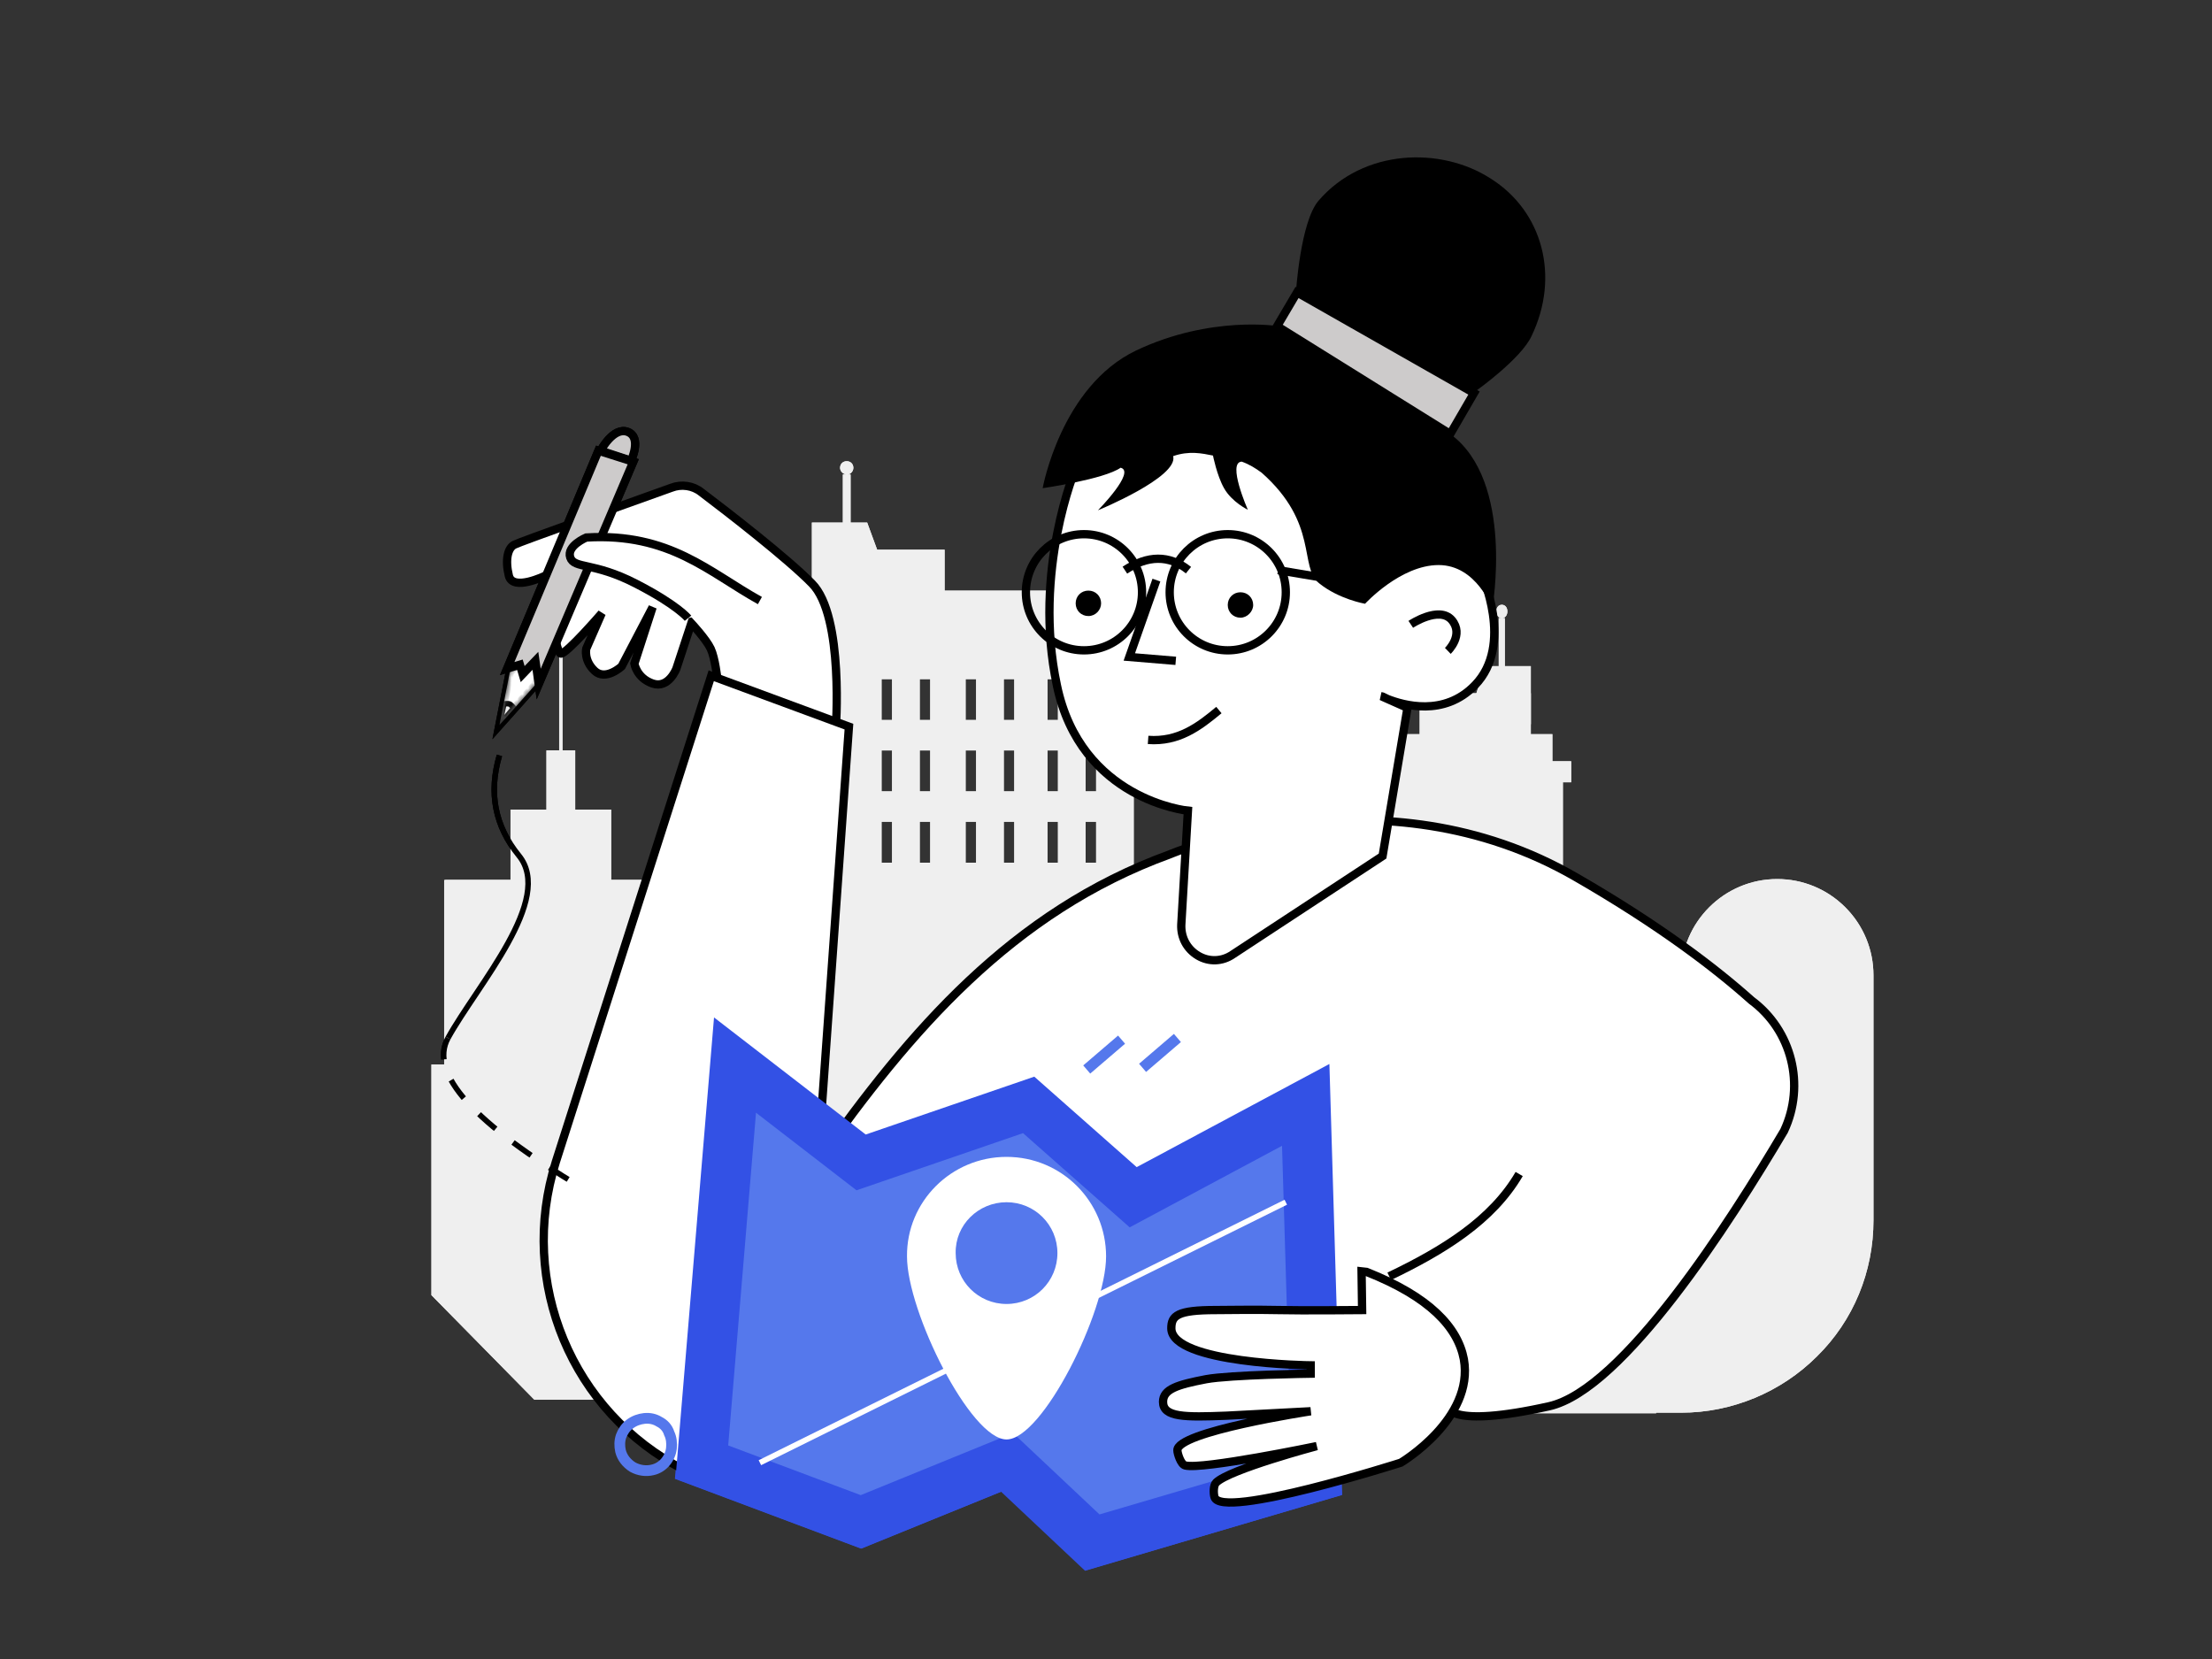 <svg viewBox="0 0 400 300" fill="none" xmlns="http://www.w3.org/2000/svg"><rect x="0" y="0" width="400" height="300" fill="#333333" stroke="none"/><path fill-rule="evenodd" clip-rule="evenodd" d="M282.62 255.56v-115.6h-54.6v115.5h54.6v.1Z" fill="#EFEFEF"/><path fill-rule="evenodd" clip-rule="evenodd" d="M284.12 141.46v-3.8h-57.6v3.8h57.6Z" fill="#EFEFEF"/><path fill-rule="evenodd" clip-rule="evenodd" d="M280.72 150.96v-18.2h-50.8v18.2h50.8Z" fill="#EFEFEF"/><path fill-rule="evenodd" clip-rule="evenodd" d="M276.82 145.16v-19.8h-20.1v19.9h20.1v-.1Z" fill="#EFEFEF"/><path fill-rule="evenodd" clip-rule="evenodd" d="M276.82 130.96v-10.5h-8.3l-3.3 10.5h11.6Z" fill="#EFEFEF"/><path fill-rule="evenodd" clip-rule="evenodd" d="M272.12 135.06v-23.3h-1.1v23.3h1.1ZM272.581 110.56c0-.7-.4-1.2-1-1.2s-1 .5-1 1.2.4 1.2 1 1.2 1-.5 1-1.2ZM299.481 255.561v-36h-24.4v36h24.4Z" fill="#EFEFEF"/><path fill-rule="evenodd" clip-rule="evenodd" d="M338.781 220.66v-44.3c0-4.6-1.8-9-5.1-12.3-3.3-3.3-7.7-5.1-12.3-5.1-9.6 0-17.4 7.8-17.4 17.4v57.3l-10 1.1-3.6 20.7h13.6c9.2 0 18.1-3.7 24.6-10.2 6.6-6.5 10.2-15.3 10.2-24.6ZM151.915 84.6c0-.7.5-1.2 1.2-1.2s1.2.5 1.2 1.2c0 .6-.5 1.2-1.1 1.2h.6v8.7h3l1.8 4.9h12.2v7.4h32v4.9h4v3.8h-1.8v134h-65v-134h-1.8v-3.8h4v-4.9h4.6V94.5h5.6v-8.7h.6c-.6-.1-1.1-.6-1.1-1.2Zm9.4 45.6v-7.4h-1.9v7.4h1.9Zm6.9 0v-7.4h-1.9v7.4h1.9Zm8.3 0v-7.4h-1.9v7.4h1.9Zm6.9 0v-7.4h-1.9v7.4h1.9Zm7.9 0v-7.4h-1.9v7.4h1.9Zm6.9 0v-7.4h-1.9v7.4h1.9Zm-36.9 12.9v-7.4h-1.9v7.4h1.9Zm6.9 0v-7.4h-1.9v7.4h1.9Zm8.3 0v-7.4h-1.9v7.4h1.9Zm6.9 0v-7.4h-1.9v7.4h1.9Zm7.9 0v-7.4h-1.9v7.4h1.9Zm6.9 0v-7.4h-1.9v7.4h1.9Zm-36.9 12.9v-7.4h-1.9v7.4h1.9Zm6.9 0v-7.4h-1.9v7.4h1.9Zm8.3 0v-7.4h-1.9v7.4h1.9Zm6.9 0v-7.4h-1.9v7.4h1.9Zm7.9 0v-7.4h-1.9v7.4h1.9Zm6.9 0v-7.4h-1.9v7.4h1.9ZM92.515 159.1h-12v33.4h-2.5v41.7l18.6 18.9h28.4v-60.6h-2.4v-33.4h-12.1v-12.7h-6.5v-10.7h-2.3v-18.3h-.6v18.3h-2.3v10.7h-6.5v12.7h.2Z" fill="#EFEFEF"/><path d="M230.814 99.5c0-5.8-4.7-10.5-10.5-10.5s-10.5 4.7-10.5 10.5 4.7 10.5 10.5 10.5 10.5-4.7 10.5-10.5Z" stroke="#000" stroke-width="1.5"/><path d="M201.715 95.6c4.1-2.7 8-2.8 11.5 0" stroke="#000" stroke-width="1.5"/><path d="m229.515 95.6 13.1 2.2-13.1-2.2Z" fill="#fff"/><path d="m229.515 95.6 13.1 2.2" stroke="#000" stroke-width="1.5"/><path d="M256.915 102.5s5.6 4 5.6 7.5-1.7 4.8-1.7 4.8" fill="#fff"/><path d="M256.915 102.5s5.6 4 5.6 7.5-1.7 4.8-1.7 4.8M207.514 97.3l-4.9 13.9 8.4.7" stroke="#000" stroke-width="1.5"/><path d="M218.815 120.9c-3.6 3-7.3 5.8-12.8 5.4l12.8-5.4Z" fill="#fff"/><path d="M218.815 120.9c-3.6 3-7.3 5.8-12.8 5.4" stroke="#000" stroke-width="1.5"/><path fill-rule="evenodd" clip-rule="evenodd" d="M224.914 101.8c0-1.3-1-2.3-2.3-2.3-1.3 0-2.3 1-2.3 2.3 0 1.3 1 2.3 2.3 2.3 1.3 0 2.3-1 2.3-2.3ZM197.515 101.5c0-1.3-1-2.3-2.3-2.3-1.3 0-2.3 1-2.3 2.3 0 1.3 1 2.3 2.3 2.3 1.2 0 2.3-1 2.3-2.3Z" fill="#000"/><path d="M213.215 139c4.5.6 9.9-2.5 15.1-4.7l-15.1 4.7Z" fill="#fff"/><path d="M213.215 139c4.5.6 9.9-2.5 15.1-4.7" stroke="#000" stroke-width="1.5"/><path fill-rule="evenodd" clip-rule="evenodd" d="m182.014 264.5 15.4 14.5 40.6-12-2-67.2-31.2 16.7-18.9-16.7-30.3 10.4-22.8-17.6-6 71.8 28.8 10.8 26.4-10.7Z" fill="#5578EC"/><path d="m182.014 264.5 15.4 14.5 40.6-12-2-67.2-31.2 16.7-18.9-16.7-30.3 10.4-22.8-17.6-6 71.8 28.8 10.8 26.4-10.7Z" stroke="#3351E5" stroke-width="9"/><path fill-rule="evenodd" clip-rule="evenodd" d="M219.814 268c-.5.5-.5 1.9-.3 2.6 1.1 4.2 33.7-6.2 33.7-6.2s13.3-7.9 11.4-18.7c-1.1-5.8-6.2-11.3-17.6-15.8l-.9-.1.1 7s-11.1.1-15.1 0c-4.1-.1-9.7 0-11.3 0-6.9 0-8 1-8 3.3 0 6.4 25.2 6.7 25.2 6.7v1.5s-14.5.2-18.9 1c-5.2 1-7.8 1.8-7.8 4.1 0 2.8 3.9 2.8 11.5 2.5 4.1-.2 15.2-.8 15.2-.8s-24.4 3.7-24.1 7.1c0 .5.6 2.5 1.4 2.7 3.1.8 23.8-3.5 23.8-3.5s-15.9 4.3-18.3 6.6Z" fill="#fff"/><path d="M219.814 268c-.5.5-.5 1.9-.3 2.6 1.1 4.2 33.7-6.2 33.7-6.2s13.3-7.9 11.4-18.7c-1.1-5.8-6.2-11.3-17.6-15.8l-.9-.1.1 7s-11.1.1-15.1 0c-4.1-.1-9.7 0-11.3 0-6.9 0-8 1-8 3.3 0 6.4 25.2 6.7 25.2 6.7v1.5s-14.5.2-18.9 1c-5.2 1-7.8 1.8-7.8 4.1 0 2.8 3.9 2.8 11.5 2.5 4.1-.2 15.2-.8 15.2-.8s-24.4 3.7-24.1 7.1c0 .5.6 2.5 1.4 2.7 3.1.8 23.8-3.5 23.8-3.5s-15.9 4.3-18.3 6.6ZM90.308 131.13l6.6-7.4.4-6.3-5.1 4-1.9 9.7Z" stroke="#000" stroke-width="1.5"/><mask id="a" style="mask-type:alpha" maskUnits="userSpaceOnUse" x="90" y="117" width="8" height="15"><path d="m90.308 131.13 6.6-7.4.4-6.3-5.1 4-1.9 9.7Z" fill="#fff"/></mask><g mask="url(#a)"><path fill-rule="evenodd" clip-rule="evenodd" d="m90.308 131.13 6.6-7.4.4-6.3-5.1 4-1.9 9.7Z" fill="#fff"/></g><mask id="b" style="mask-type:alpha" maskUnits="userSpaceOnUse" x="90" y="117" width="8" height="15"><path d="m90.308 131.13 6.6-7.4.4-6.3-5.1 4-1.9 9.7Z" fill="#fff"/></mask><g mask="url(#b)"><path fill-rule="evenodd" clip-rule="evenodd" d="m90.308 131.13 2.6-3.1s-.3-.4-.7-.7c-.5-.2-1.1 0-1.1 0l-.8 3.8Z" fill="#EFEFEF"/><path d="m90.308 131.13 2.6-3.1s-.3-.4-.7-.7c-.5-.2-1.1 0-1.1 0l-.8 3.8Z" stroke="#000"/></g><path fill-rule="evenodd" clip-rule="evenodd" d="M114.114 83.3s2-4.2-.6-5.2-4.9 3.4-4.9 3.4l5.5 1.8Z" fill="#CDCBCB"/><path d="M114.114 83.3s2-4.2-.6-5.2-4.9 3.4-4.9 3.4l5.5 1.8Z" stroke="#000" stroke-width="1.5"/><path fill-rule="evenodd" clip-rule="evenodd" d="m91.715 120.9 2.3-.7.5 1.7 2.3-2.4.6 4.2 17.1-40.2-6.3-2-16.5 39.4Z" fill="#CDCBCB"/><path d="m91.715 120.9 2.3-.7.5 1.7 2.3-2.4.6 4.2 17.1-40.2-6.3-2-16.5 39.4Z" stroke="#000" stroke-width="1.5"/><path d="M137.415 108.6c-9.2-5.1-16.3-12.3-31.4-11.4 0 0-3.6 1.5-2.9 3.6.7 2.1 4.2.8 11.8 4.7 7.6 3.9 9.5 6.3 9.5 6.3" fill="#fff"/><path d="M137.415 108.6c-9.2-5.1-16.3-12.3-31.4-11.4 0 0-3.6 1.5-2.9 3.6.7 2.1 4.2.8 11.8 4.7 7.6 3.9 9.5 6.3 9.5 6.3" stroke="#000" stroke-width="1.5"/><path fill-rule="evenodd" clip-rule="evenodd" d="M182.015 209.2c10 0 18 8.1 18 18 0 10-11.5 33.1-18 33.1s-18-23.1-18-33.1c-.1-9.9 8-18 18-18Zm0 8.2c5.1 0 9.2 4.1 9.2 9.2s-4.1 9.2-9.2 9.2-9.2-4.1-9.2-9.2c-.1-5.1 4.1-9.2 9.2-9.2Z" fill="#fff"/><path d="m137.415 264.5 95.1-47.1" stroke="#fff"/><path d="m271.915 187.6 2.8 3.5 4.5 2.5c1.5.8 2.5 2.2 2.9 3.8.4 1.6.1 3.3-.8 4.7l-6.6 10.2c-4.9 8.4-13.7 13.8-23.5 18.5" fill="#fff"/><path d="m271.915 187.6 2.8 3.5 4.5 2.5c1.5.8 2.5 2.2 2.9 3.8.4 1.6.1 3.3-.8 4.7l-6.6 10.2c-4.9 8.4-13.7 13.8-23.5 18.5" stroke="#000" stroke-width="1.5"/><path d="M81.014 187.7c-3.5 6.4 4.6 15.4 24.4 27.2" stroke="#000" stroke-dasharray="4 4"/><path d="M90.315 136.6c-2 6.8-.8 12.8 3.5 18.1 6.5 7.9-7.5 23.4-12.8 33" stroke="#000"/><path fill-rule="evenodd" clip-rule="evenodd" d="M282.62 255.56v-115.6h-54.6v115.5h54.6v.1Z" fill="#EFEFEF"/><path fill-rule="evenodd" clip-rule="evenodd" d="M284.12 141.46v-3.8h-57.6v3.8h57.6Z" fill="#EFEFEF"/><path fill-rule="evenodd" clip-rule="evenodd" d="M280.72 150.96v-18.2h-50.8v18.2h50.8Z" fill="#EFEFEF"/><path fill-rule="evenodd" clip-rule="evenodd" d="M276.82 145.16v-19.8h-20.1v19.9h20.1v-.1Z" fill="#EFEFEF"/><path fill-rule="evenodd" clip-rule="evenodd" d="M276.82 130.96v-10.5h-8.3l-3.3 10.5h11.6Z" fill="#EFEFEF"/><path fill-rule="evenodd" clip-rule="evenodd" d="M272.12 135.06v-23.3h-1.1v23.3h1.1ZM272.581 110.56c0-.7-.4-1.2-1-1.2s-1 .5-1 1.2.4 1.2 1 1.2 1-.5 1-1.2ZM299.481 255.561v-36h-24.4v36h24.4Z" fill="#EFEFEF"/><path fill-rule="evenodd" clip-rule="evenodd" d="M338.781 220.66v-44.3c0-4.6-1.8-9-5.1-12.3-3.3-3.3-7.7-5.1-12.3-5.1-9.6 0-17.4 7.8-17.4 17.4v57.3l-10 1.1-3.6 20.7h13.6c9.2 0 18.1-3.7 24.6-10.2 6.6-6.5 10.2-15.3 10.2-24.6ZM151.915 84.6c0-.7.5-1.2 1.2-1.2s1.2.5 1.2 1.2c0 .6-.5 1.2-1.1 1.2h.6v8.7h3l1.8 4.9h12.2v7.4h32v4.9h4v3.8h-1.8v134h-65v-134h-1.8v-3.8h4v-4.9h4.6V94.5h5.6v-8.7h.6c-.6-.1-1.1-.6-1.1-1.2Zm9.4 45.6v-7.4h-1.9v7.4h1.9Zm6.9 0v-7.4h-1.9v7.4h1.9Zm8.3 0v-7.4h-1.9v7.4h1.9Zm6.9 0v-7.4h-1.9v7.4h1.9Zm7.9 0v-7.4h-1.9v7.4h1.9Zm6.9 0v-7.4h-1.9v7.4h1.9Zm-36.9 12.9v-7.4h-1.9v7.4h1.9Zm6.9 0v-7.4h-1.9v7.4h1.9Zm8.3 0v-7.4h-1.9v7.4h1.9Zm6.9 0v-7.4h-1.9v7.4h1.9Zm7.9 0v-7.4h-1.9v7.4h1.9Zm6.9 0v-7.4h-1.9v7.4h1.9Zm-36.9 12.9v-7.4h-1.9v7.4h1.9Zm6.9 0v-7.4h-1.9v7.4h1.9Zm8.3 0v-7.4h-1.9v7.4h1.9Zm6.9 0v-7.4h-1.9v7.4h1.9Zm7.9 0v-7.4h-1.9v7.4h1.9Zm6.9 0v-7.4h-1.9v7.4h1.9ZM110.515 159.1v-12.7h-6.5v-10.7h-2.3v-18.3h-.6v18.3h-2.3v10.7h-6.5v12.7h-12v33.4h-2.3v41.7l18.6 18.9h28.4v-60.6h-2.4v-33.4h-12.1Z" fill="#EFEFEF"/><path fill-rule="evenodd" clip-rule="evenodd" d="M146.814 105.5c-4.4-4.5-15.1-12.8-20-16.5-1.5-1.2-3.6-1.5-5.4-.8-7.5 2.7-27.5 9.8-28.4 10.3-1.2.6-1.7 2.7-1 5.6.7 2.9 6.6 0 6.6 0s1.7 14.1 2.8 14.1c1.1 0 7.4-7.3 7.4-7.3l-2.8 6.4s-.5 2.1 1.5 4 4.9-.8 4.9-.8l5.6-10.7-3.3 10.2s.4 2.6 3.3 3.6 4.3-2.7 4.3-2.7l2.7-8.2s2.7 2.9 3.5 4.6c.8 1.7 1.2 5.4 1.2 5.4l21.4 9.5s1.6-20.8-4.3-26.7Z" fill="#fff"/><path d="M146.814 105.5c-4.4-4.5-15.1-12.8-20-16.5-1.5-1.2-3.6-1.5-5.4-.8-7.5 2.7-27.5 9.8-28.4 10.3-1.2.6-1.7 2.7-1 5.6.7 2.9 6.6 0 6.6 0s1.7 14.1 2.8 14.1c1.1 0 7.4-7.3 7.4-7.3l-2.8 6.4s-.5 2.1 1.5 4 4.9-.8 4.9-.8l5.6-10.7-3.3 10.2s.4 2.6 3.3 3.6 4.3-2.7 4.3-2.7l2.7-8.2s2.7 2.9 3.5 4.6c.8 1.7 1.2 5.4 1.2 5.4l21.4 9.5s1.6-20.8-4.3-26.7Z" stroke="#000" stroke-width="1.5"/><path d="M261.715 254.3s0 4.1 18.4 0c13.4-3 32.8-33.4 42.5-49.8 3.9-8.3 1.4-18.2-5.9-23.6-6.6-5.9-16.7-13.6-31.6-22.2-35.4-20.6-73.6-4.2-73.6-4.2-28.6 10.4-47 32-63.6 55.5l5.6-78.6-24.9-9.2-28.1 87.9c-6.9 21.8 2.9 45.3 23.2 55.7l50-25.5-4 25.5" fill="#fff"/><path d="M261.715 254.3s0 4.1 18.4 0c13.4-3 32.8-33.4 42.5-49.8 3.9-8.3 1.4-18.2-5.9-23.6-6.6-5.9-16.7-13.6-31.6-22.2-35.4-20.6-73.6-4.2-73.6-4.2-28.6 10.4-47 32-63.6 55.5l5.6-78.6-24.9-9.2-28.1 87.9c-6.9 21.8 2.9 45.3 23.2 55.7l50-25.5-4 25.5" stroke="#000" stroke-width="1.5"/><path fill-rule="evenodd" clip-rule="evenodd" d="m254.515 128-3.6-1.6c-.7-.3-1.1-.5-1.1-.5l1.1.5c2.8 1.1 10.2 3.3 15.8-2.5 7.1-7.3 1.2-20.1 1.2-20.1s-4.3-3.6-6.6-4.6c-3.2-1.4-6.7-1.1-9.5-3.6-7.3-6.5-19.4-24.4-19.4-24.4l-19.7 1.9-18.2 11.6s-7.8 18.5-3.4 39.2c4.3 20.8 23.7 22.7 23.7 22.7l-1.2 20.6c-.1 2.3 1 4.4 3 5.6 2 1.2 4.4 1.1 6.3-.2l27.1-17.8 4.5-26.8Zm-3.6-1.6-1.1-.5c.1 0 .5.2 1.1.5Z" fill="#fff"/><path d="m254.515 128-3.6-1.6c-.7-.3-1.1-.5-1.1-.5l1.1.5c2.8 1.1 10.2 3.3 15.8-2.5 7.1-7.3 1.2-20.1 1.2-20.1s-4.3-3.6-6.6-4.6c-3.2-1.4-6.7-1.1-9.5-3.6-7.3-6.5-19.4-24.4-19.4-24.4l-19.7 1.9-18.2 11.6s-7.8 18.5-3.4 39.2c4.3 20.8 23.7 22.7 23.7 22.7l-1.2 20.6c-.1 2.3 1 4.4 3 5.6 2 1.2 4.4 1.1 6.3-.2l27.1-17.8 4.5-26.8Zm-3.6-1.6-1.1-.5c.1 0 .5.2 1.1.5Z" stroke="#000" stroke-width="1.5"/><path d="M206.515 107.1c0-5.8-4.7-10.5-10.5-10.5s-10.5 4.7-10.5 10.5 4.7 10.5 10.5 10.5 10.5-4.7 10.5-10.5ZM232.515 107.1c0-5.8-4.7-10.5-10.5-10.5s-10.5 4.7-10.5 10.5 4.7 10.5 10.5 10.5 10.5-4.7 10.5-10.5Z" stroke="#000" stroke-width="1.5"/><path fill-rule="evenodd" clip-rule="evenodd" d="m262.246 78.479 4.8-7.9s8-5.7 9.9-9.8c5.2-10.8 2-22.6-7.4-28.5-9-5.8-23-5.4-31.1 4-3.3 3.8-4.1 16.6-4.1 16.6l-3.2 6.1s-12.2-2-25.7 4.4c-13.6 6.5-16.9 24.9-16.9 24.9s11.1-1.6 14.1-3.7c2.8.7-4.1 7.7-4.1 7.7s14.6-6 13.6-9.8c2.9-1 5.2-.5 7.2-.1 0 0 .7 3.6 2 5.9 1.4 2.5 4.3 3.9 4.3 3.9s-3.8-8.6-1.1-8.7c1.4.5 2.5 1.2 3.6 2 10.4 9.2 6.7 17.1 10.4 20 3.6 2.9 8.3 3.7 8.3 3.7s6.4-7 13.3-7 9.7 7.9 9.7 7.9 4.1-23.1-7.6-31.6Z" fill="#000"/><path fill-rule="evenodd" clip-rule="evenodd" d="m262.246 78.479 4.3-7.4-32-18.2-3.6 6.1 31.3 19.5Z" fill="#CDCBCB"/><path d="m262.246 78.479 4.3-7.4-32-18.2-3.6 6.1 31.3 19.5ZM203.415 103.1c4.1-2.7 8-2.8 11.5 0" stroke="#000" stroke-width="1.5"/><path d="m231.114 103.1 13.1 2.2-13.1-2.2Z" fill="#fff"/><path d="m231.114 103.1 13.1 2.2" stroke="#000" stroke-width="1.5"/><path d="M255.114 112.9s5.1-3.4 7.4-.8c2.3 2.7-.7 5.6-.7 5.6" fill="#fff"/><path d="M255.114 112.9s5.1-3.4 7.4-.8c2.3 2.7-.7 5.6-.7 5.6M209.115 104.9l-4.9 13.9 8.4.7" stroke="#000" stroke-width="1.5"/><path d="M220.414 128.4c-3.6 3-7.3 5.8-12.8 5.4l12.8-5.4Z" fill="#fff"/><path d="M220.414 128.4c-3.6 3-7.3 5.8-12.8 5.4" stroke="#000" stroke-width="1.5"/><path fill-rule="evenodd" clip-rule="evenodd" d="M226.615 109.4c0-1.3-1-2.3-2.3-2.3-1.3 0-2.3 1-2.3 2.3 0 1.3 1 2.3 2.3 2.3 1.2 0 2.3-1.1 2.3-2.3ZM199.115 109.1c0-1.3-1-2.3-2.3-2.3-1.3 0-2.3 1-2.3 2.3 0 1.3 1 2.3 2.3 2.3 1.3 0 2.3-1.1 2.3-2.3Z" fill="#000"/><path fill-rule="evenodd" clip-rule="evenodd" d="m238.115 267-2-67.2-31.2 16.7-18.9-16.7-30.3 10.4-22.8-17.6-6 71.8 28.8 10.8 26.5-10.8 15.4 14.5 40.5-11.9Z" fill="#5578EC"/><path d="m238.115 267-2-67.2-31.2 16.7-18.9-16.7-30.3 10.4-22.8-17.6-6 71.8 28.8 10.8 26.5-10.8 15.4 14.5 40.5-11.9Z" stroke="#3351E5" stroke-width="9"/><path fill-rule="evenodd" clip-rule="evenodd" d="M219.814 236.9c-6.9 0-8 1-8 3.3 0 6.4 25.2 6.7 25.2 6.7v1.5s-14.5.2-18.9 1c-5.2 1-7.8 1.8-7.8 4.1 0 2.8 3.9 2.8 11.5 2.5 4.1-.2 15.2-.8 15.2-.8s-24.4 3.7-24.1 7.1c0 .5.6 2.5 1.4 2.7 3.1.8 23.8-3.5 23.8-3.5s-15.8 4.2-18.2 6.6c-.5.5-.5 1.9-.3 2.6 1.1 4.2 33.7-6.2 33.7-6.2s13.3-7.9 11.4-18.7c-1.1-5.8-6.2-11.3-17.6-15.8l-.9-.1.1 7s-11.1.1-15.1 0c-4.2-.1-9.7 0-11.4 0Z" fill="#fff"/><path d="M219.814 236.9c-6.9 0-8 1-8 3.3 0 6.4 25.2 6.7 25.2 6.7v1.5s-14.5.2-18.9 1c-5.2 1-7.8 1.8-7.8 4.1 0 2.8 3.9 2.8 11.5 2.5 4.1-.2 15.2-.8 15.2-.8s-24.4 3.7-24.1 7.1c0 .5.6 2.5 1.4 2.7 3.1.8 23.8-3.5 23.8-3.5s-15.8 4.2-18.2 6.6c-.5.5-.5 1.9-.3 2.6 1.1 4.2 33.7-6.2 33.7-6.2s13.3-7.9 11.4-18.7c-1.1-5.8-6.2-11.3-17.6-15.8l-.9-.1.1 7s-11.1.1-15.1 0c-4.2-.1-9.7 0-11.4 0ZM90.308 131.13l6.6-7.4.4-6.3-5.1 4-1.9 9.7Z" stroke="#000" stroke-width="1.5"/><mask id="c" style="mask-type:alpha" maskUnits="userSpaceOnUse" x="90" y="117" width="8" height="15"><path d="m90.308 131.13 6.6-7.4.4-6.3-5.1 4-1.9 9.7Z" fill="#fff"/></mask><g mask="url(#c)"><path fill-rule="evenodd" clip-rule="evenodd" d="m90.308 131.13 6.6-7.4.4-6.3-5.1 4-1.9 9.7Z" fill="#fff"/></g><mask id="d" style="mask-type:alpha" maskUnits="userSpaceOnUse" x="90" y="117" width="8" height="15"><path d="m90.308 131.13 6.6-7.4.4-6.3-5.1 4-1.9 9.7Z" fill="#fff"/></mask><g mask="url(#d)"><path fill-rule="evenodd" clip-rule="evenodd" d="m90.308 131.13 2.6-3.1s-.3-.4-.7-.7c-.5-.2-1.1 0-1.1 0l-.8 3.8Z" fill="#EFEFEF"/><path d="m90.308 131.13 2.6-3.1s-.3-.4-.7-.7c-.5-.2-1.1 0-1.1 0l-.8 3.8Z" stroke="#000"/></g><path fill-rule="evenodd" clip-rule="evenodd" d="M114.114 83.3s2-4.2-.6-5.2-4.9 3.4-4.9 3.4l5.5 1.8Z" fill="#CDCBCB"/><path d="M114.114 83.3s2-4.2-.6-5.2-4.9 3.4-4.9 3.4l5.5 1.8Z" stroke="#000" stroke-width="1.5"/><path fill-rule="evenodd" clip-rule="evenodd" d="m91.715 120.9 2.3-.7.5 1.7 2.3-2.4.6 4.2 17.1-40.2-6.3-2-16.5 39.4Z" fill="#CDCBCB"/><path d="m91.715 120.9 2.3-.7.5 1.7 2.3-2.4.6 4.2 17.1-40.2-6.3-2-16.5 39.4Z" stroke="#000" stroke-width="1.5"/><path d="M137.415 108.6c-9.2-5.1-16.3-12.3-31.4-11.4 0 0-3.6 1.5-2.9 3.6.7 2.1 4.2.8 11.8 4.7 7.6 3.9 9.5 6.3 9.5 6.3" fill="#fff"/><path d="M137.415 108.6c-9.2-5.1-16.3-12.3-31.4-11.4 0 0-3.6 1.5-2.9 3.6.7 2.1 4.2.8 11.8 4.7 7.6 3.9 9.5 6.3 9.5 6.3" stroke="#000" stroke-width="1.5"/><path fill-rule="evenodd" clip-rule="evenodd" d="M182.015 209.2c10 0 18 8.1 18 18 0 10-11.5 33.1-18 33.1s-18-23.1-18-33.1c-.1-9.9 8-18 18-18Zm0 8.2c5.1 0 9.2 4.1 9.2 9.2s-4.1 9.2-9.2 9.2-9.2-4.1-9.2-9.2c-.1-5.1 4.1-9.2 9.2-9.2Z" fill="#fff"/><path d="m137.415 264.5 95.1-47.1" stroke="#fff"/><path d="M274.715 212.3c-4.9 8.4-13.7 13.8-23.5 18.5l23.5-18.5Z" fill="#fff"/><path d="M274.715 212.3c-4.9 8.4-13.7 13.8-23.5 18.5" stroke="#000" stroke-width="1.5"/><path d="M81.014 187.7c-3.5 6.4 4.6 15.4 24.4 27.2" stroke="#000" stroke-dasharray="4 4"/><path d="M90.315 136.6c-2 6.8-.8 12.8 3.5 18.1 6.5 7.9-7.5 23.4-12.8 33" stroke="#000"/><path d="M119.215 257.1c-.8-.5-1.7-.7-2.7-.6-.9.1-1.8.4-2.6 1s-1.3 1.4-1.6 2.2c-.3.9-.3 1.8-.1 2.7.3 1.2 1.1 2.2 2.2 2.9 1.1.6 2.4.8 3.6.5.9-.2 1.7-.7 2.3-1.4.6-.7 1-1.6 1.1-2.5.1-.9 0-1.9-.4-2.7-.3-1-1-1.7-1.8-2.1ZM202.815 188l-6.3 5.4M212.914 187.7l-6.3 5.4" stroke="#5578EC" stroke-width="1.944"/></svg>